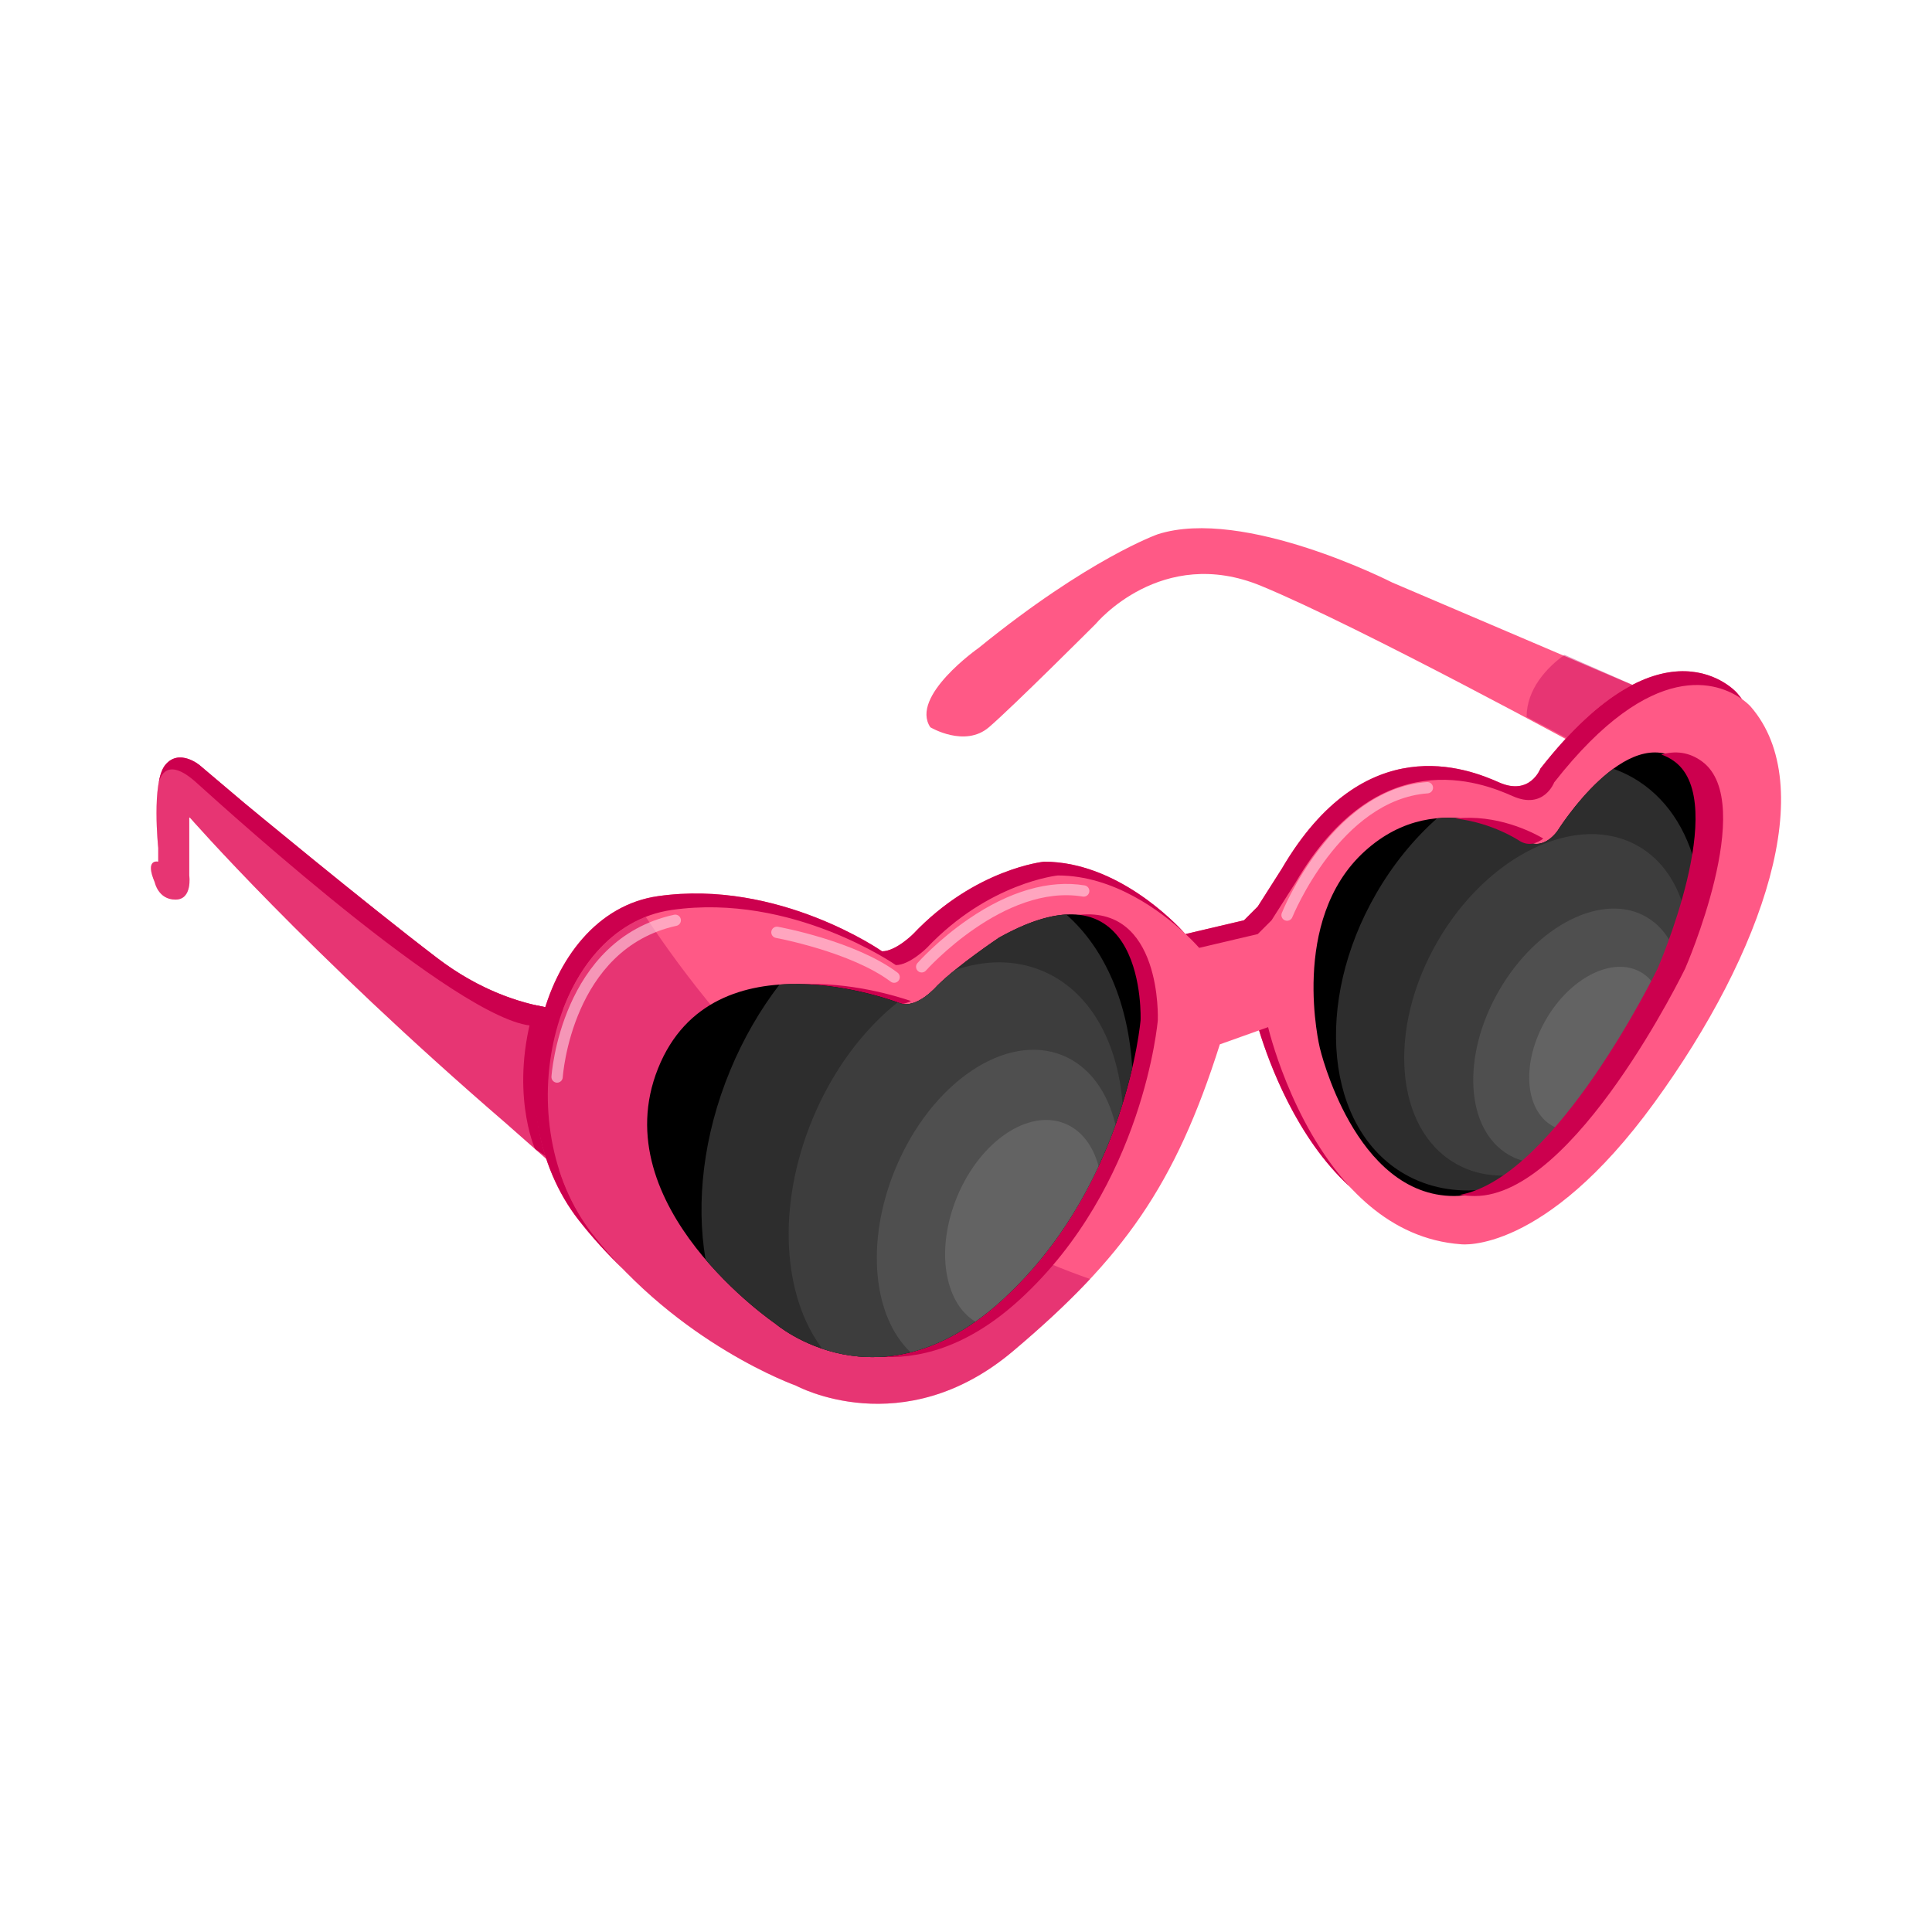 <?xml version="1.0" encoding="utf-8"?>
<!-- Generator: Adobe Illustrator 24.0.3, SVG Export Plug-In . SVG Version: 6.00 Build 0)  -->
<svg version="1.1" xmlns="http://www.w3.org/2000/svg" xmlns:xlink="http://www.w3.org/1999/xlink" x="0px" y="0px"
	 viewBox="0 0 512 512" style="enable-background:new 0 0 512 512;" xml:space="preserve">
<style type="text/css">
	.st0{fill:none;}
	.st1{fill:#FFFFFF;}
	.st2{fill:#ED0F49;}
	.st3{fill:#FFEBCA;}
	.st4{fill:#9B4231;}
	.st5{fill:#EAB363;}
	.st6{opacity:0.2;enable-background:new    ;}
	.st7{fill:#F7B5E5;}
	.st8{fill:#F9437C;}
	.st9{fill:#FFD7E5;}
	.st10{fill:#FF76A0;}
	.st11{fill:#BBD5FF;}
	.st12{fill:#85BC00;}
	.st13{fill:#00D871;}
	.st14{fill:#FFA300;}
	.st15{fill:#FF99FF;}
	.st16{fill:#E20569;}
	.st17{fill:#4BE08E;}
	.st18{fill:#06FFEC;}
	.st19{fill:#FFA403;}
	.st20{fill:#76D1FF;}
	.st21{fill:#6F00FF;}
	.st22{fill:#0050C4;}
	.st23{fill:#9772D3;}
	.st24{fill:#FFE564;}
	.st25{clip-path:url(#SVGID_2_);fill:#E5E5E5;}
	.st26{clip-path:url(#SVGID_4_);fill:#008BD8;}
	.st27{clip-path:url(#SVGID_6_);fill:#008BD8;}
	.st28{clip-path:url(#SVGID_8_);fill:#008BD8;}
	.st29{fill:#FFC639;}
	.st30{fill:#FF7900;}
	.st31{clip-path:url(#SVGID_10_);fill:#E5E5E5;}
	.st32{clip-path:url(#SVGID_12_);fill:#008BD8;}
	.st33{clip-path:url(#SVGID_14_);fill:#008BD8;}
	.st34{clip-path:url(#SVGID_16_);fill:#008BD8;}
	.st35{clip-path:url(#SVGID_18_);fill:#E5E5E5;}
	.st36{clip-path:url(#SVGID_20_);fill:#008BD8;}
	.st37{clip-path:url(#SVGID_22_);fill:#008BD8;}
	.st38{clip-path:url(#SVGID_24_);fill:#008BD8;}
	.st39{fill:#CAEFFF;}
	.st40{opacity:0.1;}
	.st41{fill:#3C0000;}
	.st42{fill:#C00000;}
	.st43{fill:#23292D;}
	.st44{fill:#F2F2F2;}
	.st45{opacity:0.6;fill:#3C5366;}
	.st46{fill:#3C5366;}
	.st47{fill:#1B2A35;}
	.st48{fill:#7B0000;}
	.st49{fill:#9EC3F2;}
	.st50{fill:#4D84C1;}
	.st51{opacity:0.74;fill:#7B0000;}
	.st52{opacity:0.74;fill:#C00000;}
	.st53{fill:#CBDCF4;}
	.st54{fill:#500000;}
	.st55{fill:#56AAE8;}
	.st56{fill:#FF9999;}
	.st57{opacity:0.3;fill:#FFFFFF;}
	.st58{opacity:0.3;}
	.st59{fill:#F98706;}
	.st60{fill:#FFCC00;}
	.st61{fill:#0092DB;}
	.st62{fill:#00B7FF;}
	.st63{fill:#50D6FF;}
	.st64{fill:#88E0FF;}
	.st65{fill:#DDA800;}
	.st66{fill:#F4C42A;}
	.st67{fill:#FFDB4D;}
	.st68{opacity:0.4;fill:#441F00;}
	.st69{fill:#CE8032;}
	.st70{fill:#6B8900;}
	.st71{fill:#9AC400;}
	.st72{fill:#C2DD00;}
	.st73{opacity:0.2;}
	.st74{fill:#E6F1FF;}
	.st75{fill:#0B0B0C;}
	.st76{fill:#0080FF;}
	.st77{fill:#FFED83;}
	.st78{fill:#AA6500;}
	.st79{clip-path:url(#SVGID_26_);}
	.st80{opacity:0.2;fill:#48A0FF;}
	.st81{fill:#E27100;}
	.st82{fill:#FFB000;}
	.st83{fill:#FFAA00;}
	.st84{fill:#FFDF7B;}
	.st85{opacity:0.2;fill:#F98706;}
	.st86{fill:#B6E7FF;}
	.st87{fill:#D9F4FF;}
	.st88{fill:#379AF4;}
	.st89{fill:#8FD4FF;}
	.st90{fill:#5FBBFF;}
	.st91{opacity:0.2;fill:#379AF4;}
	.st92{fill:#FFF0C5;}
	.st93{fill:#7599BC;}
	.st94{fill:#1D1D38;}
	.st95{opacity:0.15;fill:#0B0019;}
	.st96{opacity:0.05;fill:#FFFFFF;}
	.st97{fill:#618099;}
	.st98{fill:#494968;}
	.st99{fill:#595972;}
	.st100{fill:#E9BC00;}
	.st101{opacity:0.5;}
	.st102{fill:#DDDFE4;}
	.st103{opacity:0.3;fill:#0B0019;}
	.st104{opacity:0.08;fill:#FFFFFF;}
	.st105{fill:#5A5A84;}
	.st106{fill:#B3B3CE;}
	.st107{fill:#FD1B64;}
	.st108{fill:#D6004D;}
	.st109{fill:#920006;}
	.st110{fill:#8585A8;}
	.st111{fill:#171723;}
	.st112{opacity:0.1;fill:#FFFFFF;}
	.st113{opacity:0.2;fill:#0B0019;}
	.st114{fill:#547D9B;}
	.st115{fill:#A1D5FF;}
	.st116{fill:#00254D;}
	.st117{opacity:0.1;fill:#3E0A75;}
	.st118{opacity:0.4;fill:#FFFFFF;}
	.st119{fill:#2D5171;}
	.st120{fill:#B88352;}
	.st121{fill:#EFC478;}
	.st122{fill:#76838E;}
	.st123{fill:#B7A1E2;}
	.st124{fill:#FF4385;}
	.st125{fill:#D30041;}
	.st126{fill:#ED065F;}
	.st127{opacity:0.8;fill:#FFFFFF;}
	.st128{fill:#5D422A;}
	.st129{opacity:0.3;fill:#3E0A75;}
	.st130{fill:#FF7187;}
	.st131{fill:#CE4A69;}
	.st132{fill:#444468;}
	.st133{fill:#1A1A23;}
	.st134{fill:#1F95DD;}
	.st135{fill:#DA0000;}
	.st136{fill:#2C2C4C;}
	.st137{fill:#BCBCE8;}
	.st138{fill:#222B33;}
	.st139{fill:#394854;}
	.st140{fill:#273544;}
	.st141{fill:#86A9BF;}
	.st142{fill:#F79984;}
	.st143{fill:#0A0F11;}
	.st144{fill:#E07868;}
	.st145{fill:#D35440;}
	.st146{fill:#FFC2B8;}
	.st147{fill:#A53A2F;}
	.st148{fill:#C64E36;}
	.st149{fill:#070000;}
	.st150{fill:#230200;}
	.st151{fill:#540000;}
	.st152{fill:#AF8F08;}
	.st153{fill:#16D8C0;}
	.st154{fill:#75EFDD;}
	.st155{fill:#00AF96;}
	.st156{fill:#00846E;}
	.st157{fill:#FFE161;}
	.st158{fill:#05C4A8;}
	.st159{fill:#F3E9FF;}
	.st160{fill:#FFC5DB;}
	.st161{fill:#E5D2FF;}
	.st162{fill:#CDB3FF;}
	.st163{opacity:0.2;fill:#3E0A75;}
	.st164{fill:#A8003D;}
	.st165{fill:#AA6D35;}
	.st166{fill:#FFD6B8;}
	.st167{fill:#FFE697;}
	.st168{fill:#FFDD88;}
	.st169{fill:#FF5986;}
	.st170{opacity:0.4;fill:#C40059;}
	.st171{fill:#CC004E;}
	.st172{fill:#2D2D2D;}
	.st173{opacity:0.6;}
	.st174{fill:#3D3D3D;}
	.st175{fill:#4F4F4F;}
	.st176{fill:#636363;}
	.st177{fill:#E9F5FF;}
	.st178{fill:#C1E0F4;}
	.st179{fill:#E50000;}
	.st180{fill:#FF7373;}
	.st181{fill:#F25F5F;}
	.st182{fill:#FFB200;}
	.st183{opacity:0.5;fill:#FF7373;}
	.st184{fill:#FFCF7B;}
	.st185{fill:#00CEC3;}
	.st186{fill:#00EAD9;}
	.st187{fill:#00A599;}
	.st188{fill:#007F73;}
	.st189{fill:#DD5050;}
	.st190{fill:#FFA6A6;}
	.st191{fill:#45793B;}
	.st192{fill:#35612A;}
	.st193{fill:#235317;}
	.st194{fill:#5E8F44;}
	.st195{fill:#65954D;}
	.st196{fill:#930000;}
	.st197{fill:#F00000;}
	.st198{fill:#EAB80D;}
	.st199{fill:#FFD226;}
</style>
<g id="Credits_10_Birthday">
</g>
<g id="Credits_5000">
</g>
<g id="Credits_3000">
</g>
<g id="Credits_2000">
</g>
<g id="Credits_1000">
</g>
<g id="Credits_750">
</g>
<g id="Credits_500">
</g>
<g id="Credits_300">
</g>
<g id="Credits_200">
</g>
<g id="Credits_100">
</g>
<g id="Credits_75">
</g>
<g id="Credits_50">
</g>
<g id="Credits_25">
</g>
<g id="Credits_10">
	<rect class="st0" width="512" height="512"/>
	<g id="_x31_0Credits">
		<path class="st169" d="M437.453,183.596l-68.508-29.23c0,0-39.278-20.096-62.114-12.788c0,0-18.269,6.394-47.499,30.144
			c0,0-18.269,12.788-12.788,21.009c0,0,9.134,5.481,15.529,0c6.394-5.481,28.317-27.403,28.317-27.403s17.355-21.009,43.845-10.048
			c26.49,10.961,86.777,43.845,86.777,43.845L437.453,183.596z"/>
		<path class="st170" d="M404.569,189.99c19.426,10.103,16.442,9.134,16.442,9.134l16.442-15.529l-22.836-10.048
			C409.859,176.937,404.569,182.683,404.569,189.99z"/>
		<path class="st169" d="M152.459,267.633c0,0-17.355,0.913-36.538-13.702s-51.153-41.105-51.153-41.105l-11.875-10.048
			c0,0-5.481-4.567-9.134,0c-3.654,4.567-1.827,21.923-1.827,21.923v3.654c0,0-3.654-0.913-0.913,5.481c0,0,0.913,4.567,5.481,4.567
			s3.654-6.394,3.654-6.394V216.48c0,0,31.057,35.624,84.037,81.296l15.529,13.702L152.459,267.633z"/>
		<path class="st169" d="M233.755,252.104c0,0-27.403-19.182-59.374-14.615c-31.97,4.567-43.845,56.633-21.009,85.864
			s53.893,40.191,53.893,40.191s28.317,15.529,57.547-9.134c29.23-24.663,42.932-43.845,54.806-81.296l12.788-4.567
			c0,0,12.788,54.806,51.153,57.547c0,0,21.923,2.74,51.153-37.451s43.845-84.037,25.576-105.046c0,0-19.182-21.923-52.066,20.096
			c0,0-2.74,7.308-10.961,3.654c-8.221-3.654-35.624-14.615-57.547,22.836l-6.394,10.048l-3.654,3.654l-15.529,3.654
			c0,0-16.442-19.182-37.451-19.182c0,0-18.269,1.827-34.711,19.182C241.976,247.537,237.409,252.104,233.755,252.104z"/>
		<path class="st169" d="M237.409,255.758c0,0-27.403-19.182-59.374-14.615c-31.97,4.567-43.845,56.633-21.009,85.863
			c22.836,29.23,53.893,40.191,53.893,40.191s28.317,15.529,57.547-9.134c29.23-24.663,42.932-43.845,54.806-81.296l12.788-4.567
			c0,0,12.788,54.806,51.153,57.547c0,0,21.923,2.74,51.153-37.451c29.23-40.191,43.845-84.037,25.576-105.046
			c0,0-19.182-21.923-52.066,20.096c0,0-2.74,7.308-10.961,3.654c-8.221-3.654-35.624-14.615-57.547,22.836l-6.394,10.048
			l-3.654,3.654l-15.529,3.654c0,0-16.442-19.182-37.451-19.182c0,0-18.269,1.827-34.711,19.182
			C245.63,251.191,241.063,255.758,237.409,255.758z"/>
		<path class="st170" d="M171.137,242.978c-10.141,3.992-17.666,13.187-21.931,24.549c-5.9-0.471-19.088-2.779-33.285-13.596
			c-19.182-14.615-51.153-41.105-51.153-41.105l-11.875-10.048c0,0-5.481-4.567-9.134,0c-3.654,4.567-1.827,21.923-1.827,21.923
			v3.654c0,0-3.654-0.913-0.913,5.481c0,0,0.913,4.567,5.481,4.567s3.654-6.394,3.654-6.394V216.48c0,0,31.057,35.624,84.037,81.296
			l14.028,12.378c1.949,6.058,4.858,11.797,8.808,16.852c22.836,29.23,53.893,40.191,53.893,40.191s28.317,15.529,57.547-9.134
			c7.836-6.611,14.547-12.829,20.414-19.11C229.779,318.259,191.747,274.121,171.137,242.978z"/>
		<path d="M404.569,222.874c0,0-22.836-15.529-42.932,2.74s-11.875,52.066-11.875,52.066s9.134,39.278,35.624,39.278
			s55.72-60.287,55.72-60.287s19.182-43.845,4.567-54.806c-14.615-10.961-32.884,18.269-32.884,18.269
			S409.136,225.614,404.569,222.874z"/>
		<path class="st171" d="M141.782,304.475c0,0-7.023-15.652,0-38.122l2.723,0.557c0,0-6.127,19.626,0,39.404"/>
		<path class="st172" d="M449.562,230.307c-2.444-10.489-8.079-19.153-16.743-24.157c-1.696-0.98-3.461-1.772-5.272-2.416
			c-8.304,6.076-14.757,16.401-14.757,16.401s-3.654,5.481-8.221,2.74c0,0-10.609-7.204-23.726-6.016
			c-6.075,5.397-11.611,12.106-16.137,19.943c-16.741,28.986-13.388,62.258,7.489,74.316c6.41,3.702,13.728,4.964,21.275,4.11
			c24.017-9.848,47.637-58.555,47.637-58.555S446.724,243.828,449.562,230.307z"/>
		<path class="st171" d="M115.921,253.931c-19.182-14.615-51.153-41.105-51.153-41.105l-11.875-10.048c0,0-5.481-4.567-9.134,0
			c-0.861,1.076-1.414,2.865-1.762,4.966c0.342-1.734,2.118-7.478,9.983-0.399c9.134,8.221,74.57,67.572,91.178,64.386l1.617-4.773
			C137.919,265.77,127.24,262.555,115.921,253.931z"/>
		<g>
			<path class="st171" d="M157.026,327.006c-22.836-29.23-10.961-81.296,21.009-85.863c31.97-4.567,59.374,14.615,59.374,14.615
				c3.654,0,8.221-4.567,8.221-4.567c16.442-17.355,34.711-19.182,34.711-19.182c14.855,0,27.418,9.585,33.509,15.204
				c-2.239-2.482-17.744-18.857-37.162-18.857c0,0-18.269,1.827-34.711,19.182c0,0-4.567,4.567-8.221,4.567
				c0,0-27.403-19.182-59.374-14.615c-31.97,4.567-43.845,56.633-21.009,85.864c3.73,4.775,7.681,9.053,11.679,12.885
				C162.31,333.384,159.614,330.319,157.026,327.006z"/>
			<path class="st171" d="M317.792,251.191l15.529-3.654l3.654-3.654l6.394-10.048c21.923-37.451,49.326-26.49,57.547-22.836
				c8.221,3.654,10.961-3.654,10.961-3.654c26.183-33.456,43.679-26.375,49.722-22.1c-0.421-0.561-0.847-1.117-1.31-1.649
				c0,0-19.182-21.923-52.066,20.096c0,0-2.74,7.308-10.961,3.654c-8.221-3.654-35.624-14.615-57.547,22.836l-6.394,10.048
				l-3.654,3.654l-15.478,3.642C316.503,249.688,317.792,251.191,317.792,251.191z"/>
			<path class="st171" d="M336.061,272.2l-2.396,0.856c2.697,8.802,9.962,28.529,23.931,41.317
				C341.921,297.296,336.061,272.2,336.061,272.2z"/>
		</g>
		<path class="st0" d="M404.569,222.874c0,0-22.836-15.529-42.932,2.74s-11.875,52.066-11.875,52.066s9.134,39.278,35.624,39.278
			s55.72-60.287,55.72-60.287s19.182-43.845,4.567-54.806c-14.615-10.961-32.884,18.269-32.884,18.269
			S409.136,225.614,404.569,222.874z"/>
		<g class="st173">
			<path class="st9" d="M147.638,286.92c-0.03,0-0.061-0.001-0.091-0.002c-0.826-0.05-1.457-0.759-1.408-1.586
				c0.021-0.363,2.497-36.353,32.49-42.914c0.809-0.176,1.609,0.335,1.786,1.145c0.177,0.809-0.335,1.608-1.145,1.786
				c-27.757,6.072-30.115,39.821-30.135,40.162C149.085,286.306,148.425,286.92,147.638,286.92z"/>
		</g>
		<g>
			<path class="st171" d="M236.496,265.806c1.626,0.65,3.364,0.251,4.932-0.523c-4.109-1.401-16.343-5.1-29.222-4.427
				C225.417,261.501,236.496,265.806,236.496,265.806z"/>
			<path class="st171" d="M285.015,242.564c16.46,2.758,15.421,27.809,15.421,27.809s-3.654,43.845-36.538,73.989
				c-11.412,10.461-22.161,14.428-31.337,15.153c10.385,0.821,23.547-2.151,37.731-15.153
				c32.884-30.144,36.538-73.989,36.538-73.989S308.127,239.226,285.015,242.564z"/>
		</g>
		<g class="st173">
			<path class="st9" d="M236.951,260.455c-0.313,0-0.629-0.098-0.899-0.3c-10.546-7.91-30.228-11.563-30.425-11.6
				c-0.815-0.148-1.355-0.929-1.207-1.744c0.148-0.815,0.932-1.354,1.744-1.207c0.834,0.151,20.572,3.813,31.688,12.15
				c0.663,0.497,0.797,1.438,0.3,2.1C237.857,260.248,237.407,260.455,236.951,260.455z"/>
		</g>
		<g class="st173">
			<path class="st9" d="M244.259,257.715c-0.354,0-0.708-0.124-0.993-0.376c-0.621-0.549-0.679-1.497-0.13-2.117
				c0.22-0.249,5.468-6.14,13.52-11.662c10.784-7.394,21.431-10.479,30.782-8.92c0.817,0.136,1.369,0.909,1.233,1.726
				c-0.136,0.817-0.912,1.372-1.726,1.233c-20.859-3.479-41.357,19.379-41.562,19.61
				C245.087,257.544,244.674,257.715,244.259,257.715z"/>
		</g>
		<g class="st173">
			<path class="st9" d="M341.084,244.013c-0.186,0-0.374-0.035-0.557-0.108c-0.769-0.308-1.143-1.18-0.835-1.949
				c0.133-0.334,3.345-8.277,9.642-16.56c8.44-11.103,18.407-17.375,28.822-18.14c0.835-0.051,1.545,0.561,1.606,1.386
				c0.061,0.826-0.56,1.545-1.386,1.606c-23.163,1.699-35.774,32.511-35.899,32.822
				C342.242,243.657,341.679,244.013,341.084,244.013z"/>
		</g>
		<path d="M238.322,265.806c0,0-49.326-19.182-63.941,17.355c-14.615,36.538,31.057,67.595,31.057,67.595
			s27.403,23.749,60.287-6.394c32.884-30.144,36.538-73.989,36.538-73.989s1.827-43.845-37.451-21.923
			c0,0-10.961,7.308-16.442,12.788C248.37,261.239,242.89,267.633,238.322,265.806z"/>
		<path class="st0" d="M238.322,265.806c0,0-49.326-19.182-63.941,17.355c-14.615,36.538,31.057,67.595,31.057,67.595
			s27.403,23.749,60.287-6.394c32.884-30.144,36.538-73.989,36.538-73.989s1.827-43.845-37.451-21.923
			c0,0-10.961,7.308-16.442,12.788C248.37,261.239,242.89,267.633,238.322,265.806z"/>
		<path class="st172" d="M282.578,242.352c-4.711,0.264-10.541,2.065-17.766,6.098c0,0-10.961,7.308-16.442,12.788
			c0,0-5.481,6.394-10.048,4.567c0,0-15.534-6.04-31.75-4.884c-5.119,6.663-9.584,14.317-13.088,22.793
			c-7.128,17.24-9.061,34.879-6.506,50.071c8.952,10.502,18.46,16.97,18.46,16.97s27.403,23.75,60.287-6.394
			c21.825-20.007,30.772-46.044,34.323-61.297C299.094,266.226,293.005,251.546,282.578,242.352z"/>
		<path class="st174" d="M276.12,257.246c-7.23-2.99-15.198-2.862-23.051-0.169c-1.731,1.408-3.376,2.838-4.699,4.162
			c0,0-5.481,6.394-10.048,4.567c0,0-0.157-0.061-0.441-0.164c-9.117,7.272-17.191,17.939-22.576,30.964
			c-9.542,23.078-7.905,46.883,2.608,60.829c11.091,3.743,28.506,4.625,47.813-13.073c17.801-16.318,27.034-36.647,31.761-51.866
			C296.219,275.959,288.725,262.458,276.12,257.246z"/>
		<path class="st175" d="M281.683,279.721c-15.087-6.238-34.969,7.213-44.408,30.043c-7.993,19.332-5.932,39.186,4.046,48.605
			c7.49-1.885,15.758-6.082,24.405-14.008c15.699-14.391,24.733-31.902,29.891-46.277
			C293.528,289.392,288.763,282.649,281.683,279.721z"/>
		<path class="st176" d="M282.288,297.787c-9.735-4.025-22.565,4.655-28.656,19.387c-5.705,13.798-3.474,28.011,4.83,33.064
			c2.385-1.682,4.808-3.626,7.263-5.876c11.879-10.889,19.942-23.565,25.397-35.317
			C289.705,303.724,286.694,299.609,282.288,297.787z"/>
		<path class="st174" d="M446.543,241.775c-1.917-7.638-6.048-13.879-12.319-17.501c-16.026-9.256-39.883,2.055-53.287,25.263
			s-11.278,49.525,4.747,58.781c4.396,2.539,9.384,3.521,14.581,3.144c21.484-14.87,40.841-54.791,40.841-54.791
			S443.9,250.282,446.543,241.775z"/>
		<path class="st175" d="M441.106,256.671c0,0,0.954-2.182,2.273-5.689c-1.583-3.406-3.941-6.169-7.069-7.975
			c-11.508-6.647-28.992,2.083-39.05,19.498c-10.058,17.415-8.883,36.922,2.625,43.568c1.545,0.892,3.2,1.499,4.927,1.853
			C424.407,291.108,441.106,256.671,441.106,256.671z"/>
		<path class="st176" d="M434.868,257.651c-7.426-4.289-18.708,1.344-25.198,12.582c-6.49,11.238-5.732,23.825,1.694,28.114
			c0.67,0.387,1.372,0.69,2.098,0.919c11.423-13.011,20.925-29.776,25.205-37.843C437.698,259.86,436.442,258.561,434.868,257.651z"
			/>
		<g>
			<path class="st171" d="M402.742,222.874c2.509,1.506,4.738,0.528,6.242-0.657c-3.056-1.785-12.357-6.508-23.297-5.295
				C395.55,217.986,402.742,222.874,402.742,222.874z"/>
			<path class="st171" d="M451.154,201.865c-3.517-2.638-7.246-2.944-10.881-1.894c1.207,0.398,2.402,1.015,3.573,1.894
				c14.615,10.961-4.567,54.806-4.567,54.806s-26.849,55.368-52.402,59.974c1.285,0.201,2.613,0.313,3.99,0.313
				c26.49,0,55.72-60.287,55.72-60.287S465.769,212.826,451.154,201.865z"/>
		</g>
	</g>
</g>
<g id="Credits_5">
</g>
<g id="Credits_1">
</g>
</svg>
